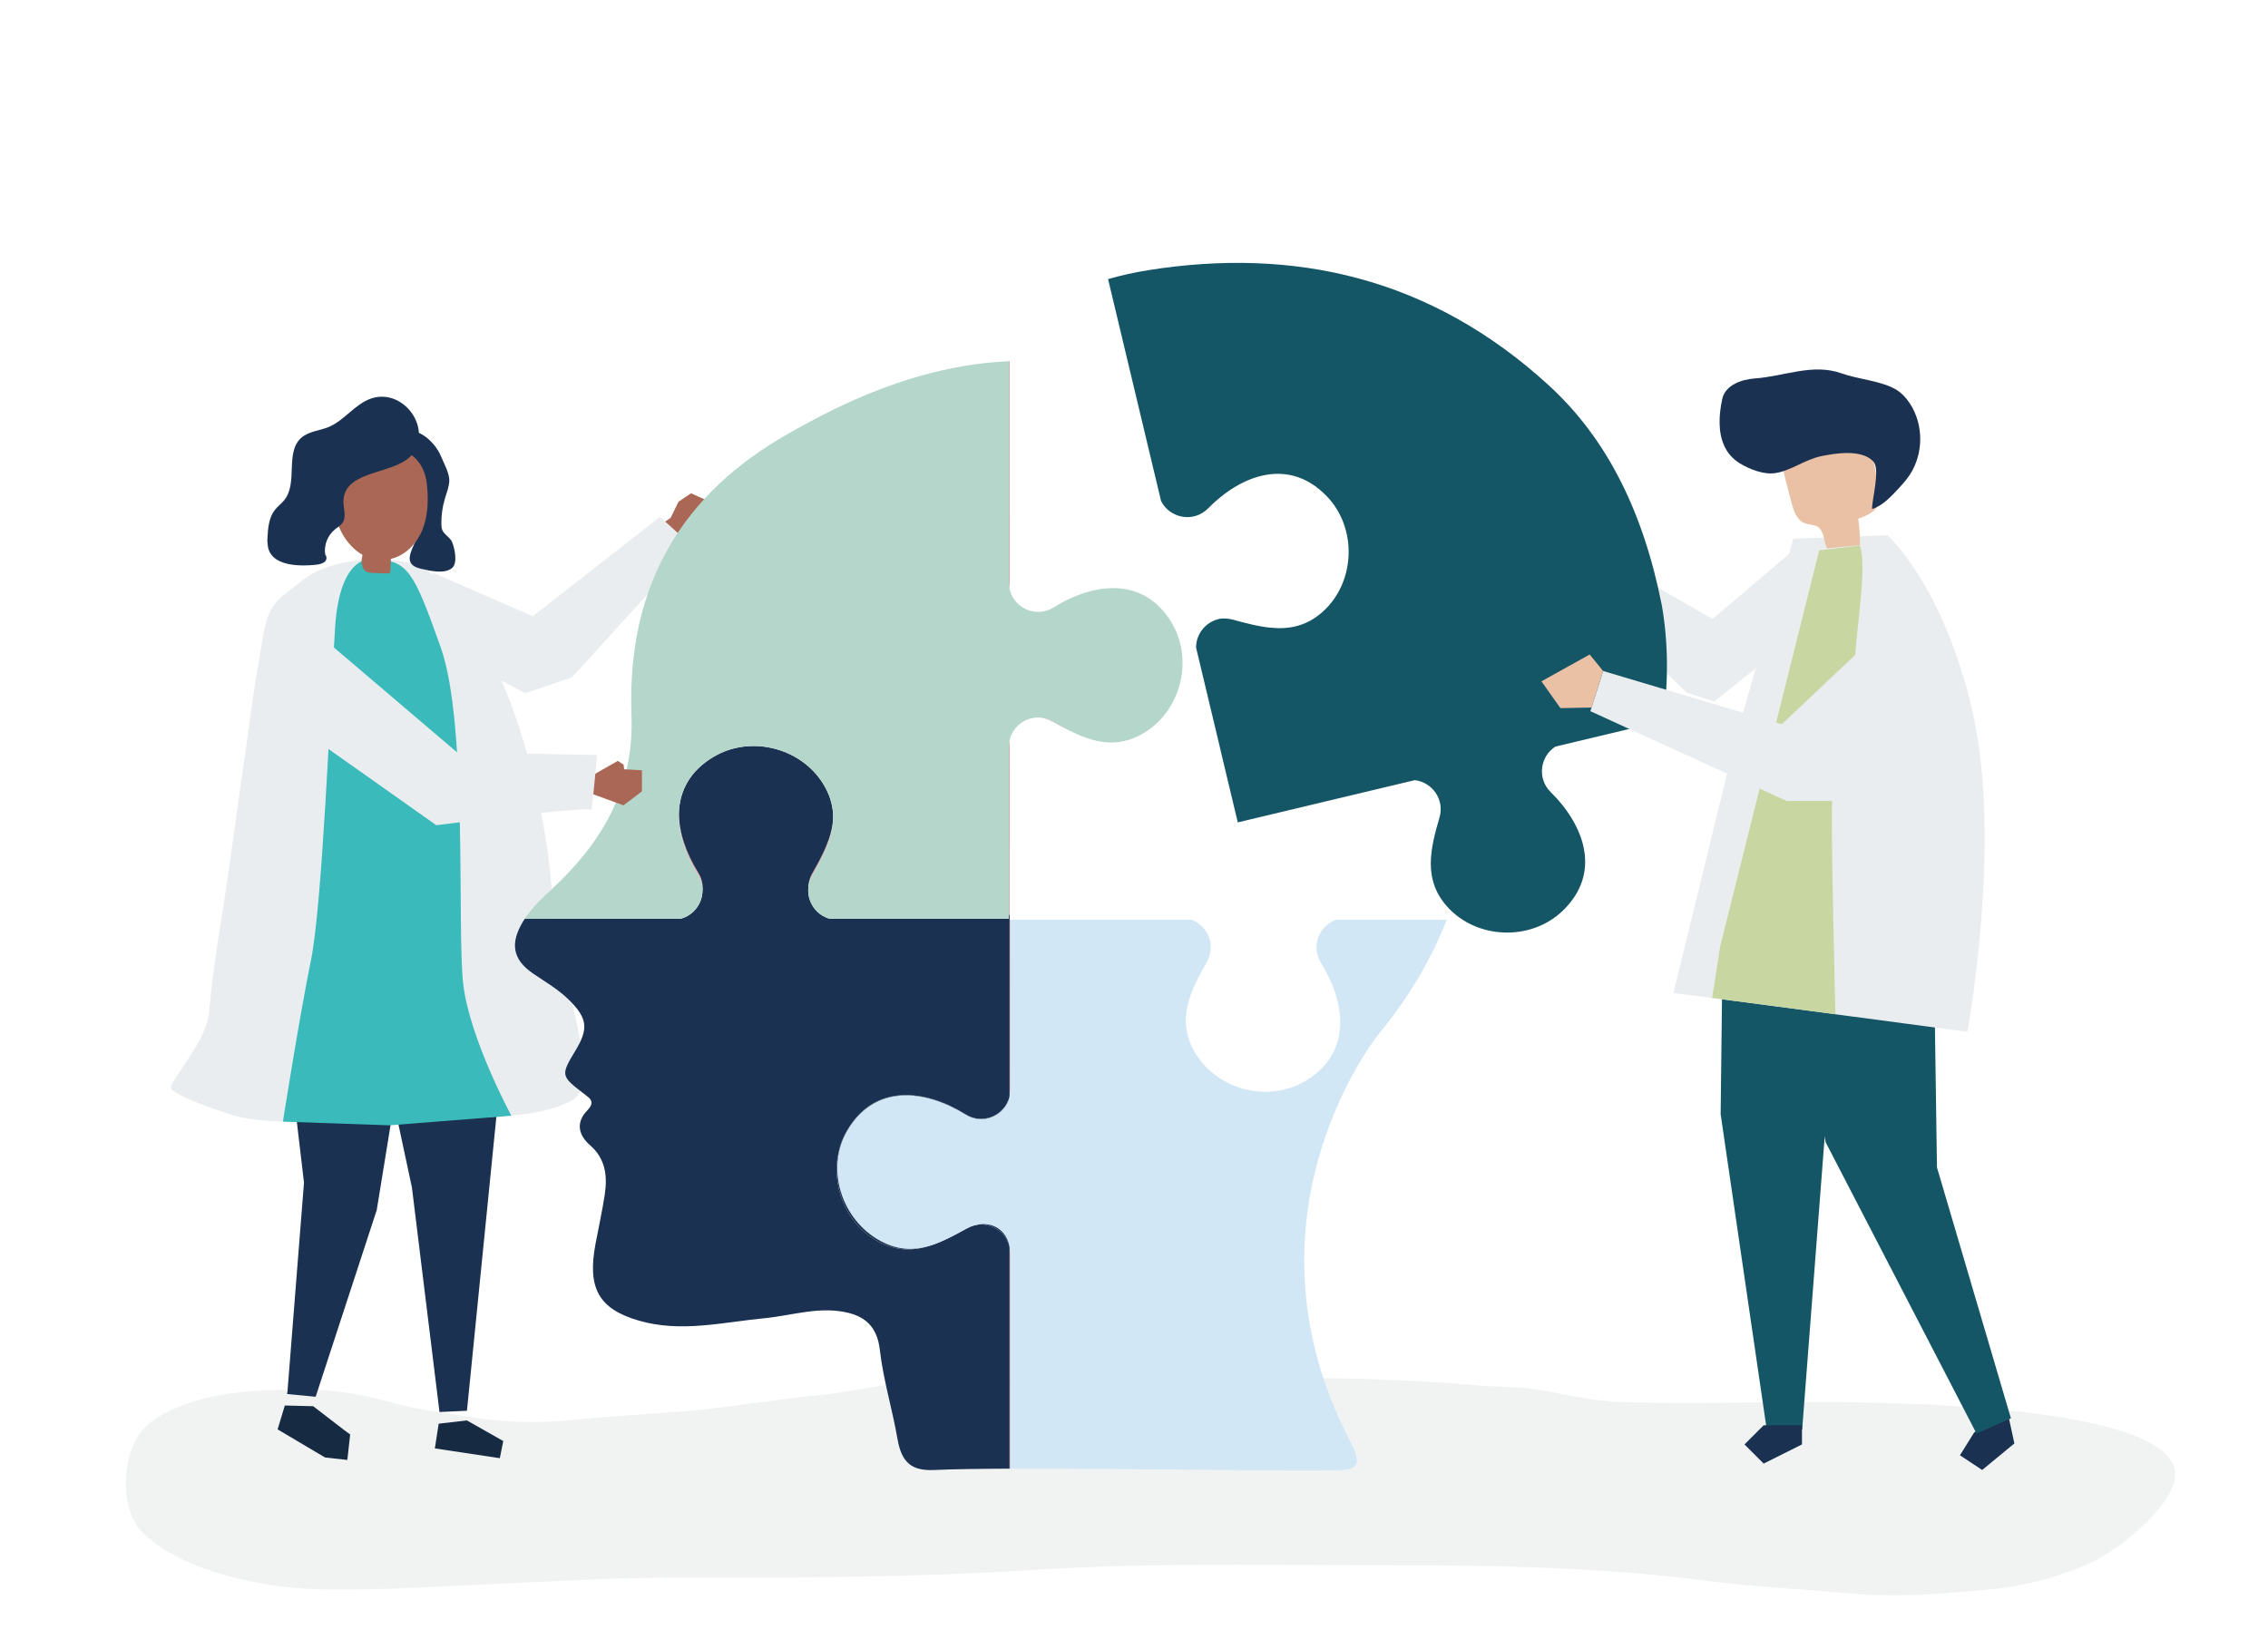 <?xml version="1.0" encoding="utf-8"?>
<!-- Generator: Adobe Illustrator 27.5.0, SVG Export Plug-In . SVG Version: 6.00 Build 0)  -->
<svg version="1.1" xmlns="http://www.w3.org/2000/svg" xmlns:xlink="http://www.w3.org/1999/xlink" x="0px" y="0px"
	 viewBox="0 0 1100 800" style="enable-background:new 0 0 1100 800;" xml:space="preserve">
<g id="Background">
	<rect style="fill:#FFFFFF;" width="1100" height="800"/>
</g>
<g id="Shadow">
	<g>
		<path style="fill:#F1F2F2;" d="M517.023,668.118c-29.109,0.084-58.218,0.762-87.276,3.892c-10.956,1.18-21.683,3.776-32.664,4.823
			c-21.934,2.092-43.476,5.993-65.488,7.793c-17.726,1.449-35.526,2.305-53.201,4.143c-16.571,1.724-34.916,1.326-51.359-1.522
			c-12.173-2.109-24.402-3.296-36.371-6.682c-13.389-3.789-27.934-6.498-41.884-6.4c-19.892,0.139-39.265,0.155-58.301,6.845
			c-6.683,2.348-14.863,6.209-19.938,11.137c-11.617,11.282-13.189,39.432-1.59,51.133c19.536,19.693,61.233,27.42,88.617,27.785
			c30.008,0.4,59.159-1.758,89.211-3.026c27.925-1.179,55.779-2.856,83.75-2.797c57.127,0.121,114.262,0,171.286-3.696
			c53.575-3.472,107.285-2.28,160.978-2.28c55.06,0,109.747,0.419,164.41,7.506c23.817,3.088,48.081,4.169,72.018,6.332
			c21.437,1.938,42.038-0.038,63.39-1.829c17.929-1.504,35.741-5.964,52.029-13.503c12.893-5.968,35.879-24.507,39.833-38.752
			c11.085-39.935-156.219-38.975-181.907-38.885c-28.736,0.101-57.701,1.016-86.414-0.045c-12.078-0.446-23.979-2.733-35.767-5.238
			c-11.742-2.495-23.572-1.861-35.479-2.91c-49.655-4.374-99.421-3.734-149.235-3.734
			C549.46,668.209,533.242,668.071,517.023,668.118z"/>
	</g>
</g>
<g id="Object">
	<g>
		<g>
			<g id="XMLID_800_">
				<path style="fill:#AA6755;" d="M329.079,243.385l6.069-4.086l6.939,3.087l3.465,6.461l-2.448,4.92l-6.213,2.742l2.152,0.836
					l-0.605,1.763l-9.632,3.168c-1.952-2.541-9.193-5.125-10.239-6.486l6.716-4.595L329.079,243.385z"/>
			</g>
			<g>
				<polygon style="fill:#1A3151;" points="200.84,480.561 133.571,455.823 147.437,573.666 139.403,675.334 139.186,676.011 
					139.348,676.029 139.33,676.25 152.6,677.516 152.603,677.503 153.096,677.558 182.725,586.977 198.408,490.49 198.408,490.49 
									"/>
				<polygon style="fill:#162A42;" points="151.909,682.149 138.147,681.801 134.633,693.413 134.98,693.517 134.892,693.526 
					157.644,707.008 168.462,708.211 169.837,695.847 166.915,693.706 				"/>
			</g>
			<g>
				<polygon style="fill:#1A3151;" points="246.662,482.585 226.473,684.354 213.158,684.959 199.78,576.012 176.591,467.509 				
					"/>
				<polygon style="fill:#162A42;" points="226.439,689.039 244.075,699.039 242.423,707.361 210.91,702.611 212.764,690.621 				
					"/>
			</g>
			<g>
				<path style="fill:#EAEDEF;" d="M278.2,533.257c4.257-2.956,4.348-8.102,4.34-13.256c-0.014-9.678-1.755-19.572-3.973-28.977
					c-4.224-17.644-9.013-38.895-11.119-61.759c-5.443-59.09-24.103-98.743-24.103-98.743l-6.021-16.057
					c-1.197-2.088-2.438-4.152-3.735-6.187c-7.52-11.801-20.578-31.855-34.543-35.138c-0.292-0.069-0.585-0.135-0.88-0.2
					c-14.682-3.222-33.496-1.727-46.766,5.411c-2.517,1.355-4.757,3.159-6.979,4.952c-6.488,5.234-11.78,8.068-14.577,16.043
					c-2.429,6.925-2.993,14.481-4.332,21.657c-2.721,14.58-4.344,29.335-6.516,43.999c-4.074,27.5-7.533,55.089-11.891,82.547
					c-2.243,14.131-4.502,28.288-5.561,42.568c-0.937,12.625-12.327,25.445-18.727,36.759c-2.227,3.937,29.76,14.14,32.626,14.807
					c13.269,3.089,27.383,2.3,41.061,2.362c29.975,0.136,59.954-0.789,89.864-2.771c9.939-0.659,22.187-2.556,31.006-7.505
					C277.667,533.609,277.941,533.437,278.2,533.257z"/>
			</g>
			<path style="fill:#3ABABA;" d="M181.703,271.326c0,0-16.885-4.558-19.217,33.539c-2.333,38.098-6.22,134.508-11.663,160.943
				c-5.442,26.435-13.606,78.286-13.606,78.286l51.704,1.797l59.09-4.665c0,0-20.215-37.32-23.325-63.755
				c-3.11-26.435,2.332-125.956-10.885-163.276C200.583,276.875,197.81,271.996,181.703,271.326z"/>
			<g>
				<polygon style="fill:#EAEDEF;" points="217.029,315.858 254.707,336.341 277.417,328.566 335.527,264.679 320.09,250.723 
					258.417,298.934 209.871,277.754 				"/>
			</g>
			<g>
				<g>
					<path style="fill:#1A3151;" d="M205.253,241.142c2.555,7.671-1.143,15.85-4.388,22.841c-2.878,6.199-3.879,10.279,3.428,11.952
						c4.117,0.943,11.423,2.701,15.034-0.451c2.734-2.388,1.197-9.763-0.133-12.692c-1.016-2.237-3.705-3.373-4.661-5.637
						c-0.394-0.933-0.451-1.97-0.465-2.982c-0.057-4.136,0.515-8.28,1.691-12.245c0.799-2.693,1.88-5.338,2.121-8.136
						c0.35-4.057-2.52-8.786-4.027-12.514c-2.805-6.936-12.569-16.24-20.744-10.795c-1.862,1.24-2.945,3.335-3.852,5.38
						c-0.541,1.221-1.056,2.495-1.071,3.831c-0.063,5.325,4.799,6.224,8.157,8.758C200.483,231.577,203.622,236.246,205.253,241.142
						z"/>
					<path style="fill:#AA6755;" d="M189.703,271.075c7.091-1.67,12.635-7.625,15.3-14.405c2.664-6.78,2.803-14.3,2.066-21.547
						c-2.452-24.119-32.455-22.571-42.615-4.085C155.6,247.147,169.084,275.931,189.703,271.075z"/>
				</g>
				<path style="fill:#AA6755;" d="M189.695,268.475c-0.119,2.747-0.238,5.495-0.357,8.242c-0.017,0.402-0.051,0.844-0.332,1.132
					c-0.32,0.328-0.837,0.334-1.295,0.318c-2.239-0.077-4.478-0.155-6.717-0.232c-1.109-0.038-2.264-0.088-3.242-0.613
					c-2.142-1.149-2.584-4.052-2.243-6.459c0.342-2.406,1.205-4.832,0.695-7.208c4.623,2.278,9.014-2.87,13.638-0.592
					L189.695,268.475z"/>
			</g>
			<path style="fill:#1A3151;" d="M180.02,193.307c-7.878,2.676-12.93,10.644-20.618,13.826c-4.409,1.825-9.626,2.057-13.224,5.192
				c-8.062,7.026-1.582,21.769-8.205,30.165c-1.377,1.746-3.234,3.066-4.617,4.807c-2.982,3.756-3.372,8.882-3.639,13.67
				c-0.06,1.077-0.071,2.251,0.116,3.335c1.036,11.058,17.089,10.355,23.466,9.646c6.997-0.777,4.665-4.665,4.665-4.665l-0.254-0.31
				c-0.671-4.49,1.175-9.278,4.702-12.138c1.309-1.061,2.857-1.906,3.78-3.316c2.072-3.165,0.094-7.357,0.398-11.127
				c1.226-15.184,26.71-11.93,33.902-22.74C209.312,206.394,194.898,188.253,180.02,193.307z"/>
		</g>
		<g>
			<g>
				<g>
					<polygon style="fill:#EAC1A4;" points="781.372,278.215 772.51,273.257 770.211,264.603 768.13,264.159 767.479,266.699 
						763.515,260.063 757.601,257.966 750.756,262.747 748.214,270.99 753.682,277.284 763.057,280.51 774.893,287.82 					"/>
				</g>
				<polygon style="fill:#EAEDEF;" points="782.21,272.581 768.925,288.315 818.117,336.04 831.379,340.318 887.87,295.269 
					872.761,264.423 830.629,300.23 				"/>
			</g>
			<g>
				<g>
					<polygon style="fill:#1A3151;" points="975.028,691.145 977,700.194 961.368,713.081 950.593,705.95 957.423,694.982 
						973.055,682.096 					"/>
					<polygon style="fill:#145566;" points="920.358,412.901 937.802,453.125 939.447,566.297 975.313,688.028 958.636,695.424 
						885.445,554.076 877.115,509.307 873.804,415.018 					"/>
				</g>
				<g>
					<polygon style="fill:#145566;" points="835.904,421.915 834.532,540.519 856.882,693.441 874.068,693.441 884.922,552.338 
						908.439,411.236 					"/>
					<polygon style="fill:#1A3151;" points="873.969,691.396 873.969,700.688 855.385,709.98 846.092,700.688 855.385,691.396 					
						"/>
				</g>
			</g>
			<path style="fill:#EAEDEF;" d="M869.746,261.316l45.65-1.691c0,0,27.31,23.962,41.423,86.228
				c14.371,63.403-2.654,154.677-2.654,154.677s-122.474-16.323-142.556-18.845l30.637-125.184L869.746,261.316z"/>
			<g>
				<path style="fill:#EAC1A4;" d="M886.106,265.98c5.331-0.521,10.662-1.043,15.993-1.564c0.057-4.271-0.227-8.547-0.849-12.773
					c4.445-1.556,9.582-3.892,10.362-8.536c0.246-1.463-0.005-2.958-0.256-4.42c-1.036-6.044-2.072-12.088-3.108-18.132
					c-0.358-2.09-0.74-4.242-1.874-6.034c-1.99-3.145-5.859-4.524-9.524-5.166c-9.355-1.637-19.554,0.376-26.817,6.495
					c-1.933,1.628-3.682,3.587-4.536,5.965c-1.317,3.668-0.341,7.716,0.643,11.487c0.909,3.48,1.818,6.961,2.727,10.441
					c1.045,4.003,2.556,8.554,6.41,10.06c2.046,0.799,4.463,0.57,6.315,1.751C884.857,257.637,884.41,262.497,886.106,265.98z"/>
				<path style="fill:#1A3151;" d="M834.023,205.574c-0.104-4.143,0.479-8.336,1.307-12.114c1.422-6.493,9.082-9.41,15.712-9.87
					c14.32-0.994,28.14-7.486,42.125-2.475c7.994,2.864,18.729,3.552,25.963,7.59c3.021,1.686,5.429,4.319,7.306,7.225
					c6.501,10.07,6.518,23.943,0.042,34.029c-1.453,2.263-3.19,4.33-5.016,6.305c-3.779,4.087-8.299,9.135-13.491,10.644
					c-0.117-4.643,4.132-19.279,0.571-23.089c-5.651-6.047-18.449-3.957-25.471-2.48c-7.66,1.611-14.492,7.025-22.085,8.173
					c-5.464,0.826-12.432-1.862-17.074-4.692C836.639,220.387,834.211,213.06,834.023,205.574z"/>
			</g>
			<path style="fill:#C8D6A1;" d="M882.337,266.96l-47.991,191.964l-3.934,25.176l59.792,7.867c0,0-2.36-91.925-1.573-104.181
				c0.787-12.256,9.654-38.766,11.014-67.328c0.787-16.521,6.034-46.197,2.36-55.858L882.337,266.96z"/>
		</g>
		<path style="fill:#D9A3A3;" d="M489.66,479.792l-0.005,51.979c0.242-1.043,0.399-2.126,0.399-3.269v-82.343h-0.391L489.66,479.792
			z"/>
		<path style="fill:#D9A3A3;" d="M489.684,409.894l-0.005-50.922c-0.248,1.056-0.407,2.155-0.407,3.312v81.499h0.39v-33.89H489.684z
			"/>
		<path style="fill:#D9A3A3;" d="M474.383,594.039c-1.882,0.196-3.776,0.775-5.587,1.808c-5.574,3.18-11.113,6.195-16.751,8.115
			c5.555-1.847,11.055-4.835,16.827-7.967C470.719,594.993,472.576,594.358,474.383,594.039z"/>
		<path style="fill:#D9A3A3;" d="M527.282,358.063c-5.639-1.92-11.178-4.935-16.751-8.115c-1.81-1.033-3.704-1.612-5.584-1.809
			c1.806,0.319,3.661,0.954,5.509,1.956C516.226,353.228,521.727,356.216,527.282,358.063z"/>
		<path style="fill:#D9A3A3;" d="M489.648,604.87l-0.008,107.565c0.137-0.001,0.277-0.001,0.415-0.002V608.185
			C490.055,607.027,489.896,605.927,489.648,604.87z"/>
		<path style="fill:#D9A3A3;" d="M338.577,424.418c1.548,2.485,2.199,5.159,2.146,7.754c0.303-2.949-0.318-6.057-2.097-8.911
			c-5.737-9.201-9.402-19.419-9.358-29.06C328.905,404.177,332.615,414.846,338.577,424.418z"/>
		<path style="fill:#D9A3A3;" d="M404.094,396.789c-0.456,9.258-5.105,18.06-10.179,26.949c-1.315,2.304-1.894,4.743-1.877,7.118
			c0.157-1.995,0.73-4.012,1.829-5.935C399.161,415.656,403.994,406.483,404.094,396.789z"/>
		<path style="fill:#D9A3A3;" d="M489.671,285.871l-0.005-51.979l-0.003-58.69c-0.13,0.006-0.261,0.004-0.391,0.01v107.389
			C489.272,283.745,489.429,284.828,489.671,285.871z"/>
		<path style="fill:#1A3151;" d="M474.383,594.039c-1.807,0.319-3.663,0.953-5.512,1.957c-5.771,3.132-11.271,6.12-16.827,7.967
			c-8.366,2.849-16.953,3.287-26.195-1.738c-18.819-10.23-25.788-35.551-14.932-53.997c13.387-22.748,37.724-19.944,57.407-7.67
			c8.495,5.298,19.216,0.344,21.331-8.787l0.005-51.979l0.003-33.633h-0.002v-2.375h-0.39v1.915h-86.778
			c-6.661-1.768-10.983-8.18-10.456-14.844c-0.017-2.374,0.562-4.814,1.877-7.118c5.074-8.889,9.723-17.691,10.179-26.949
			c0.049-4.784-1.049-9.696-3.826-14.81c-10.219-18.825-35.536-25.807-53.988-14.963c-11.694,6.872-16.629,16.642-17.013,27.186
			c-0.044,9.641,3.621,19.859,9.358,29.06c1.78,2.854,2.4,5.962,2.097,8.911c-0.128,6.21-4.386,11.958-10.733,13.527h-52.33h-23.129
			c-0.25,0.381-0.51,0.751-0.751,1.144c-6.513,10.642-5.17,18.555,4.547,25.253c6.227,4.292,12.797,7.978,18.248,13.543
			c8.322,8.496,8.86,13.509,2.507,24.018c-7.151,11.829-7.113,12.313,3.875,20.716c2.949,2.256,6.072,3.953,1.928,8.221
			c-6.095,6.28-3.915,12.409,1.335,16.985c7.368,6.424,8.476,14.664,7.092,23.878c-1.207,8.039-2.988,15.976-4.491,23.963
			c-4.057,21.548,1.594,31.551,21.064,37.213c20.321,5.909,40.545,0.791,60.811-1.165c13.583-1.311,26.957-6.036,40.855-2.598
			c9.022,2.233,14.004,7.75,15.163,17.854c1.69,14.735,6.076,28.817,8.582,43.316c2.044,11.825,7.193,15.518,17.843,15.04
			c8.924-0.4,21.688-0.589,36.501-0.645l0.008-107.565C488.001,597.877,481.299,593.319,474.383,594.039z"/>
		<path style="fill:#145566;" d="M563.128,243.028c4.177,8.391,15.755,10.719,22.788,3.594
			c16.295-16.509,39.316-24.888,57.619-5.869c14.841,15.421,13.943,41.668-1.987,55.988c-7.824,7.033-16.276,8.601-25.076,7.772
			c-5.833-0.506-11.877-2.135-18.216-3.842c-2.03-0.547-3.982-0.733-5.813-0.624c-6.897,0.904-12.36,6.896-12.336,14.082
			l11.828,49.529l-0.021,0.005l7.869,32.964l0.003-0.001l0.284,1.19l0.267,1.12l0.38-0.091l85.439-20.395
			c8.359,0.94,14.594,9.299,12.016,18.105c-4.478,15.296-8.021,30.152,3.744,43.255c14.311,15.938,40.557,16.851,55.987,2.019
			c19.029-18.292,10.664-41.318-5.835-57.623c-6.731-6.652-5.009-17.357,2.285-22.036l52.234-12.469
			c2.741-19.268,2.496-38.237-0.568-55.981c-9.035-45.723-26.774-81.078-54.808-106.757
			c-57.513-52.681-123.867-67.093-194.327-55.895c-6.618,1.052-13.101,2.507-19.46,4.316l13.63,57.085L563.128,243.028z"/>
		<polygon style="fill:#B5D6CA;" points="489.664,443.784 489.662,443.784 489.662,446.159 489.664,446.159 489.664,445.007 		"/>
		<path style="fill:#D1E7F5;" d="M650.666,713.121c12.716-0.69,6.545-8.626,0.682-20.95
			c-47.568-99.986,9.091-180.581,18.368-191.858c13.904-16.903,24.56-35.311,31.992-54.154h-53.702
			c-8.181,2.858-12.341,12.871-7.339,20.904c12.263,19.69,15.053,44.029-7.703,57.403c-18.452,10.844-43.769,3.862-53.988-14.963
			c-8.401-15.477-1.506-29.104,6.402-42.943c4.553-7.967,0.429-17.546-7.484-20.401h-87.84v82.343c0,1.143-0.158,2.227-0.399,3.269
			v0.351c-2.225,8.998-12.849,13.838-21.282,8.585c-19.689-12.265-44.028-15.057-57.403,7.698
			c-10.846,18.451-2.821,43.34,16.003,53.561c9.1,4.941,17.142,4.633,25.071,1.997c5.638-1.92,11.178-4.935,16.751-8.115
			c1.811-1.033,3.705-1.613,5.587-1.808c7.234-1.278,13.641,2.731,15.265,10.587v0.245c0.248,1.056,0.407,2.156,0.407,3.314v104.249
			C547.375,712.224,635.04,713.969,650.666,713.121z"/>
		<path style="fill:#1A3151;" d="M489.648,604.87v-0.245c-1.625-7.856-8.032-11.864-15.265-10.587
			C481.299,593.319,488.001,597.877,489.648,604.87z"/>
		<path style="fill:#1A3151;" d="M468.325,540.559c-19.683-12.274-44.02-15.078-57.407,7.67
			c-10.855,18.446-3.887,43.767,14.932,53.997c9.242,5.025,17.828,4.587,26.195,1.738c-7.93,2.636-15.971,2.944-25.071-1.997
			c-18.824-10.221-26.849-35.11-16.003-53.561c13.375-22.755,37.715-19.963,57.403-7.698c8.433,5.253,19.057,0.413,21.282-8.585
			v-0.351C487.541,540.903,476.82,545.856,468.325,540.559z"/>
		<path style="fill:#B5D6CA;" d="M568.409,302.328c-13.387-22.749-37.724-19.945-57.407-7.67
			c-8.495,5.298-19.216,0.344-21.331-8.787c-0.242-1.043-0.4-2.126-0.4-3.27V175.213c-29.326,1.323-57.857,10.158-85.236,23.581
			c-7.363,3.61-14.603,7.554-21.776,11.616c-50.344,28.511-78.351,72.284-75.976,136.42c1.333,35.995-14.694,62.194-38.368,84.212
			c-4.281,3.981-8.535,7.941-12.04,12.718c-0.462,0.63-0.909,1.278-1.344,1.939h23.129h52.33
			c6.346-1.569,10.604-7.317,10.733-13.527c0.053-2.595-0.598-5.268-2.146-7.754c-5.962-9.572-9.672-20.241-9.309-30.217
			c0.384-10.544,5.319-20.314,17.013-27.186c18.452-10.844,43.769-3.862,53.988,14.963c2.776,5.114,3.874,10.026,3.826,14.81
			c-0.1,9.695-4.933,18.867-10.227,28.133c-1.099,1.923-1.672,3.94-1.829,5.935c-0.527,6.664,3.795,13.075,10.456,14.844h86.778
			v-1.915v-81.499c0-1.157,0.159-2.257,0.407-3.312c1.646-6.995,8.351-11.556,15.269-10.833c1.88,0.196,3.774,0.776,5.584,1.809
			c5.573,3.18,11.112,6.195,16.751,8.115c8.367,2.849,16.952,3.287,26.195-1.738C572.296,346.095,579.264,320.774,568.409,302.328z"
			/>
		<g>
			<polygon style="fill:#EAEDEF;" points="922.595,296.171 864.184,351.325 777.534,325.494 771.334,344.985 866.568,388.554 
				891.629,388.554 944.584,343.505 			"/>
			<polygon style="fill:#EAC1A4;" points="771.893,343.228 756.81,343.505 747.601,330.507 771.012,317.492 777.534,325.494 			"/>
		</g>
		<g>
			<polygon style="fill:#AA6755;" points="287.171,376.218 286.888,385.008 302.404,390.656 311.345,383.881 311.352,373.648 
				302.719,373.166 302.448,370.916 299.621,369.097 			"/>
			<path style="fill:#EAEDEF;" d="M157.68,310.456l63.98,54.483l67.959,1.32c0,0-2.758,29.199-2.731,26.772
				c0.026-2.427-75.262,7.28-75.262,7.28l-66.795-47.21L157.68,310.456z"/>
		</g>
	</g>
</g>
</svg>
